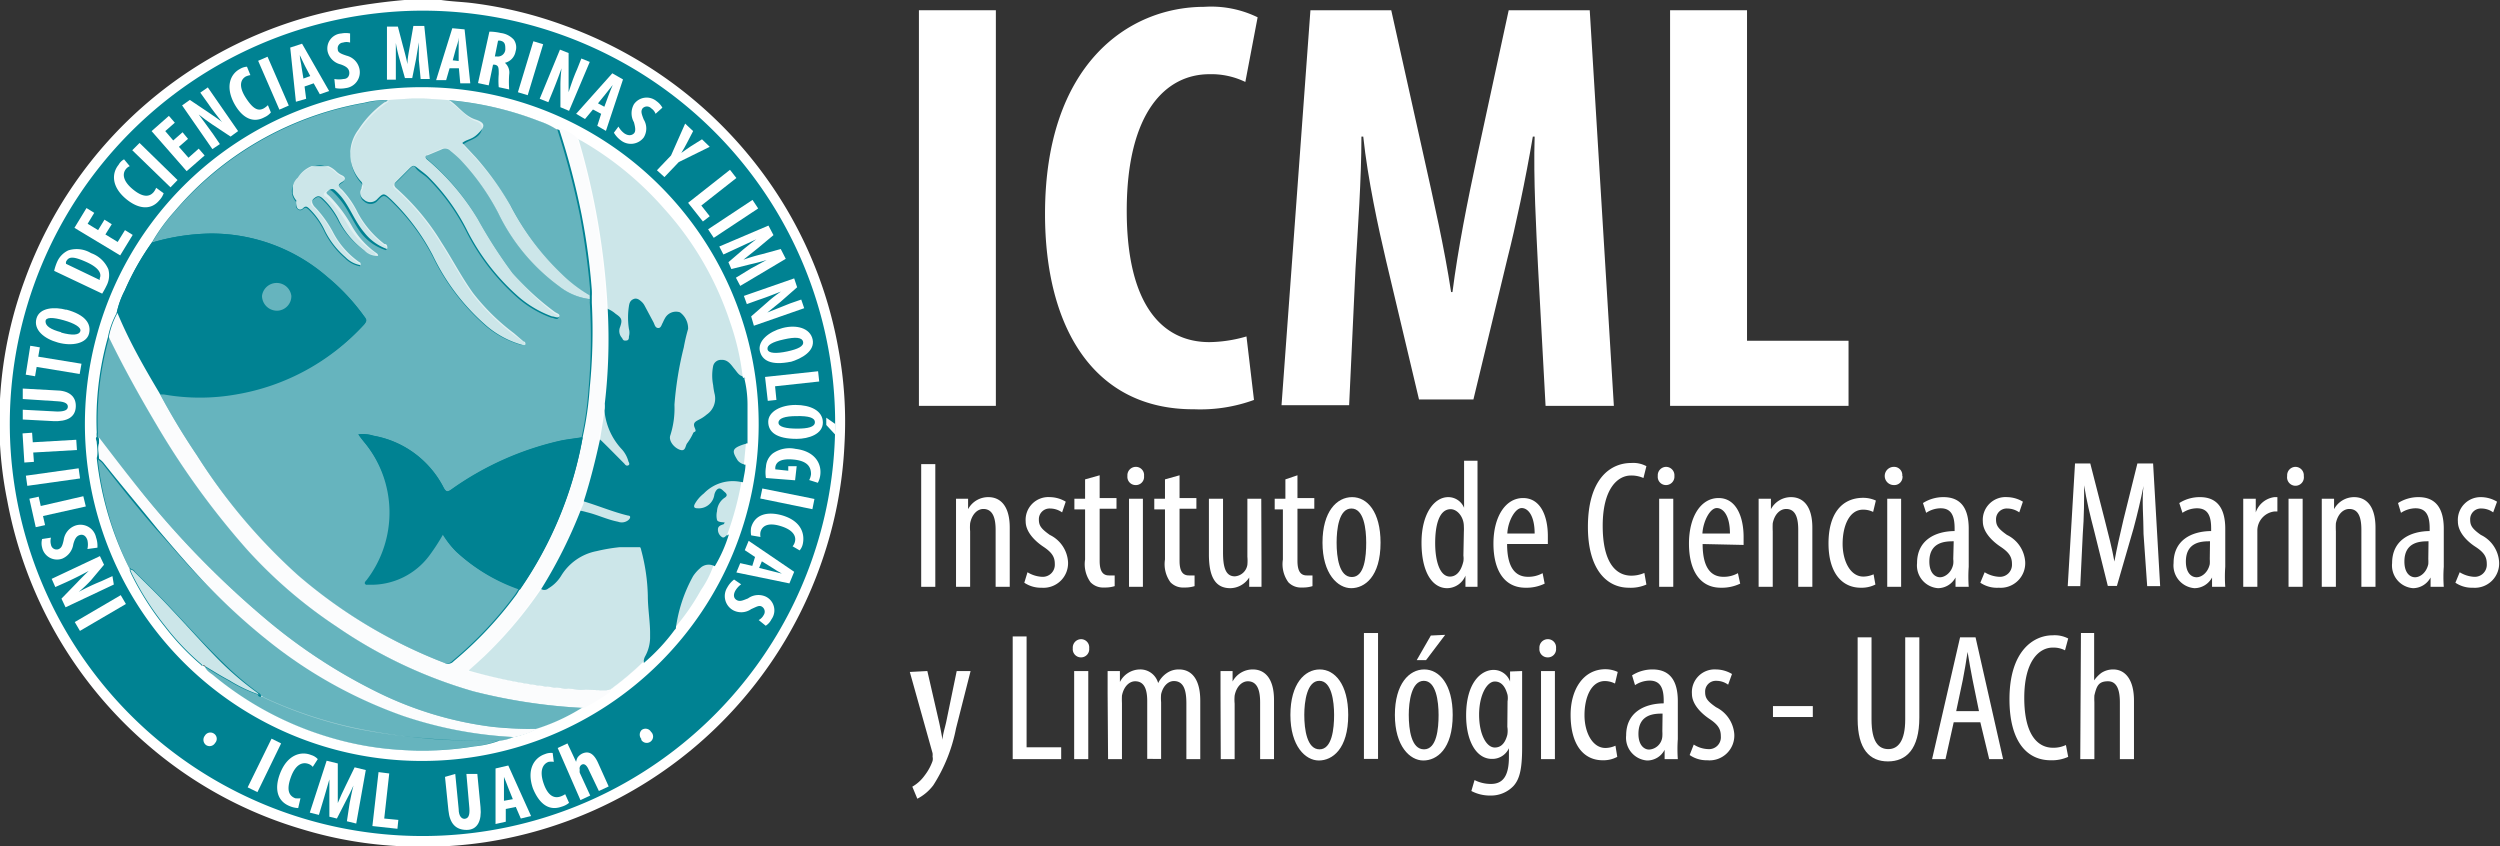 <svg id="Capa_1" data-name="Capa 1" xmlns="http://www.w3.org/2000/svg" xmlns:xlink="http://www.w3.org/1999/xlink" viewBox="0 0 109.83 37.17"><rect x="0" y="0" width="109.83" height="37.17" fill="#333333" stroke="none"/><defs><style>.cls-1{fill:none;}.cls-2{fill:#008292;}.cls-3{fill:#fbfcfd;}.cls-4{fill:#fff;}.cls-5{opacity:0.4;}.cls-6{clip-path:url(#clip-path);}.cls-7{clip-path:url(#clip-path-2);}.cls-8{opacity:0.8;}.cls-9{clip-path:url(#clip-path-3);}.cls-10{clip-path:url(#clip-path-4);}.cls-11{clip-path:url(#clip-path-5);}.cls-12{clip-path:url(#clip-path-6);}.cls-13{clip-path:url(#clip-path-7);}.cls-14{clip-path:url(#clip-path-8);}.cls-15{clip-path:url(#clip-path-9);}.cls-16{clip-path:url(#clip-path-10);}.cls-17{clip-path:url(#clip-path-11);}.cls-18{clip-path:url(#clip-path-12);}.cls-19{fill:#6f7073;}.cls-20{clip-path:url(#clip-path-13);}.cls-21{clip-path:url(#clip-path-14);}.cls-22{fill:#fcfcfc;}.cls-23{clip-path:url(#clip-path-15);}.cls-24{clip-path:url(#clip-path-16);}.cls-25{clip-path:url(#clip-path-17);}.cls-26{clip-path:url(#clip-path-18);}.cls-27{clip-path:url(#clip-path-19);}.cls-28{clip-path:url(#clip-path-20);}</style><clipPath id="clip-path"><rect class="cls-1" x="6.69" y="4.4" width="19.32" height="24.79"/></clipPath><clipPath id="clip-path-2"><rect class="cls-1" x="4.24" y="14.81" width="21.37" height="17.21"/></clipPath><clipPath id="clip-path-3"><rect class="cls-1" x="25.37" y="6.09" width="7.33" height="13.73"/></clipPath><clipPath id="clip-path-4"><rect class="cls-1" x="20.53" y="24.04" width="8.03" height="6.29"/></clipPath><clipPath id="clip-path-5"><rect class="cls-1" x="4.3" y="20.15" width="18.24" height="12.39"/></clipPath><clipPath id="clip-path-6"><rect class="cls-1" x="15.39" y="4.32" width="10.53" height="10.84"/></clipPath><clipPath id="clip-path-7"><rect class="cls-1" x="19.74" y="4.36" width="6.18" height="8.65"/></clipPath><clipPath id="clip-path-8"><rect class="cls-1" x="9.02" y="29.27" width="12.9" height="3.7"/></clipPath><clipPath id="clip-path-9"><rect class="cls-1" x="5.75" y="25.03" width="5.65" height="5.49"/></clipPath><clipPath id="clip-path-10"><rect class="cls-1" x="30.52" y="21.13" width="2.12" height="2.49"/></clipPath><clipPath id="clip-path-11"><rect class="cls-1" x="29.69" y="24.81" width="1.72" height="2.8"/></clipPath><clipPath id="clip-path-12"><rect class="cls-1" x="32.24" y="19.48" width="0.61" height="0.93"/></clipPath><clipPath id="clip-path-13"><rect class="cls-1" x="5.7" y="24.96" width="0.05" height="0.07"/></clipPath><clipPath id="clip-path-14"><rect class="cls-1" x="29.64" y="27.61" width="0.05" height="0.05"/></clipPath><clipPath id="clip-path-15"><rect class="cls-1" x="12.86" y="7.3" width="4.17" height="4.4"/></clipPath><clipPath id="clip-path-16"><rect class="cls-1" x="26.31" y="17.96" width="1.34" height="2.5"/></clipPath><clipPath id="clip-path-17"><rect class="cls-1" x="25.45" y="22.01" width="2.26" height="0.94"/></clipPath><clipPath id="clip-path-18"><rect class="cls-1" x="11.51" y="12.39" width="1.29" height="1.29"/></clipPath><clipPath id="clip-path-19"><rect class="cls-1" x="11.45" y="30.57" width="0.11" height="0.05"/></clipPath><clipPath id="clip-path-20"><rect class="cls-1" x="11.4" y="30.52" width="0.05" height="0.05"/></clipPath></defs><path class="cls-2" d="M36.78,18.61A18.3,18.3,0,1,1,18.48.32a18.3,18.3,0,0,1,18.3,18.29"/><path class="cls-3" d="M17.77,0V0h1.61V0H17.77"/><path class="cls-4" d="M17.77,0h1.61c.47.07.94.08,1.41.14a18.32,18.32,0,0,1,4.06,1,18.7,18.7,0,0,1,9.68,8,18.4,18.4,0,0,1,2.31,6.23,17.41,17.41,0,0,1,.26,4.14,18.25,18.25,0,0,1-1,5.17A18.61,18.61,0,0,1,21.32,37a18.41,18.41,0,0,1-3.63.18,17.66,17.66,0,0,1-4.45-.76,18.2,18.2,0,0,1-6.7-3.65A18.65,18.65,0,0,1,.32,22,17.4,17.4,0,0,1,0,19.53a18,18,0,0,1,1.09-7.24A18.59,18.59,0,0,1,15,.39,26.44,26.44,0,0,1,17.77,0M.43,18.58A18.13,18.13,0,1,0,18.31.47,18.17,18.17,0,0,0,.43,18.58"/><path class="cls-4" d="M18.53,33.43a14.8,14.8,0,1,1,14.8-14.75,14.78,14.78,0,0,1-14.8,14.75M8.92,29.22h0a.09.09,0,0,0,.11.05H9c.06.21.26.3.4.42a14.39,14.39,0,0,0,5.14,2.72,13.63,13.63,0,0,0,3,.53,14,14,0,0,0,3.3-.15,4.18,4.18,0,0,0,1.1-.25,2,2,0,0,0,.62-.16,3.71,3.71,0,0,0,1-.36,8.66,8.66,0,0,0,2-.92,11,11,0,0,0,1.09-.67.07.07,0,0,0,0-.1.56.56,0,0,0,.3-.14,12.94,12.94,0,0,0,1.26-1.07,8.54,8.54,0,0,0,1.36-1.46l.05-.05h0a9.89,9.89,0,0,0,1.17-1.68,4.54,4.54,0,0,0,.54-1.05,6.28,6.28,0,0,0,.62-1.4,13.83,13.83,0,0,0,.62-2.29l.11-.78.09-.93c0-.57,0-1.14,0-1.7a5.39,5.39,0,0,0-.14-1.2,11,11,0,0,0-.55-2.41,13.9,13.9,0,0,0-2.9-5,14.34,14.34,0,0,0-3.66-3c-.06,0-.13-.13-.22,0a1.74,1.74,0,0,0-.87-.5,3.38,3.38,0,0,0-.72-.34,14.39,14.39,0,0,0-4-.93,14.21,14.21,0,0,0-2.69,0,3.53,3.53,0,0,0-1,.11,14.2,14.2,0,0,0-5.34,2.11,14,14,0,0,0-3,2.65,7.94,7.94,0,0,0-1,1.37,11.67,11.67,0,0,0-1.2,2.12,3.85,3.85,0,0,0-.36,1,3.63,3.63,0,0,0-.38,1.06A13.38,13.38,0,0,0,4.25,19a.67.67,0,0,0,0,.19c-.08.07,0,.16,0,.25s.07.45,0,.68A14.23,14.23,0,0,0,5.7,25l0,.06h0a2.29,2.29,0,0,0,.1.23,12.55,12.55,0,0,0,1.46,2.27,10.87,10.87,0,0,0,1.55,1.63l.06.06"/><g class="cls-5"><g class="cls-6"><path class="cls-4" d="M6.69,10.65a7.57,7.57,0,0,1,1-1.37,14.28,14.28,0,0,1,8.38-4.76,3.53,3.53,0,0,1,1-.11c0,.09-.09.12-.15.16a4.38,4.38,0,0,0-1.15,1.2,1.78,1.78,0,0,0,.12,2.3c.11.11.07.19,0,.3a.35.35,0,0,0,.11.48.41.41,0,0,0,.56,0c.3-.32.31-.31.64,0l.08.08A9.32,9.32,0,0,1,19,11.25a9.69,9.69,0,0,0,2.26,3,4.15,4.15,0,0,0,1.66.91s.1,0,.13,0,0-.11-.07-.15l-.43-.32a9.43,9.43,0,0,1-1.8-1.77c-.51-.71-.91-1.49-1.39-2.23a10.34,10.34,0,0,0-2-2.39c-.1-.08-.13-.15,0-.25s.42-.41.63-.62.2-.13.31,0,.35.26.5.41a9.07,9.07,0,0,1,1.66,2.28,9.73,9.73,0,0,0,2.32,3,4.73,4.73,0,0,0,1.44.84c.11,0,.26.12.32,0s-.12-.14-.2-.2A11.45,11.45,0,0,1,22.52,12,21,21,0,0,1,21,9.64,10.4,10.4,0,0,0,18.78,7c-.14-.11-.1-.16,0-.21l.6-.25a.32.32,0,0,1,.4.06,4.83,4.83,0,0,1,.42.37,10.29,10.29,0,0,1,1.7,2.39,8.62,8.62,0,0,0,2.68,3.22,2.68,2.68,0,0,0,1.33.56.83.83,0,0,1,0,.15,24.71,24.71,0,0,1-.05,3.75,14.36,14.36,0,0,1-.31,2.17c-.3.05-.6.08-.9.14a13.28,13.28,0,0,0-4.81,2.14c-.18.13-.25.13-.36-.08a4.29,4.29,0,0,0-3.07-2.27,1.49,1.49,0,0,0-.67-.06c.09.13.17.23.25.33a4.87,4.87,0,0,1,.11,6.08s-.1.09-.07.15.12,0,.19,0a3.18,3.18,0,0,0,2.59-1.28,7.51,7.51,0,0,0,.6-.94,4,4,0,0,0,.6.78,7.8,7.8,0,0,0,2.78,1.66c-.06.09-.11.19-.18.28a16.61,16.61,0,0,1-2.73,2.89.33.33,0,0,1-.41.07,21.91,21.91,0,0,1-6.43-3.85A25.19,25.19,0,0,1,8.65,20,30.22,30.22,0,0,1,7,17.26l.2,0a9.13,9.13,0,0,0,3.17,0A9.77,9.77,0,0,0,16,14.25c.12-.13.13-.21,0-.35a9.22,9.22,0,0,0-1.62-1.74,7.76,7.76,0,0,0-5.12-1.9,9.49,9.49,0,0,0-2.55.39M17,10.94c0-.13-.08-.14-.13-.17a4.27,4.27,0,0,1-1.18-1.39,4.11,4.11,0,0,0-.69-1c-.15-.14-.17-.22,0-.33s.16-.22,0-.3a.88.88,0,0,1-.27-.19,1.12,1.12,0,0,0-.67-.3,1.28,1.28,0,0,0-1,.6.71.71,0,0,0-.06,1c.05.06,0,.13,0,.2s.14.26.29.14.17-.06.26,0a3.28,3.28,0,0,1,.71,1,3.74,3.74,0,0,0,.9,1.15,1.22,1.22,0,0,0,.66.35c0-.08,0-.1-.05-.13a3.69,3.69,0,0,1-1.14-1.28,5,5,0,0,0-.86-1.19c-.1-.11-.2-.18,0-.33s.24-.15.39,0a3.37,3.37,0,0,1,.67.88A3.72,3.72,0,0,0,16,11a.8.8,0,0,0,.49.2.13.13,0,0,0-.07-.12A3.64,3.64,0,0,1,15.35,10a6.21,6.21,0,0,0-1-1.34c-.05,0-.19-.1-.1-.19s.21-.18.34-.07a2.76,2.76,0,0,1,.29.3c.42.47.63,1.08,1,1.56a2.24,2.24,0,0,0,1.07.73"/></g></g><path class="cls-2" d="M32.69,16.58a4.87,4.87,0,0,1,.15,1.2c0,.56,0,1.13,0,1.7a1.8,1.8,0,0,0-.22.06c-.48.17-.46.29-.21.69a.52.52,0,0,0,.34.18c0,.26-.08.52-.11.78a1.76,1.76,0,0,0-1.7.49,1.53,1.53,0,0,0-.39.45c-.06.11-.06.2.11.21a.7.7,0,0,0,.74-.59.56.56,0,0,1,.09-.21c.15-.18.25,0,.36.07s.16.17,0,.26a.78.78,0,0,0-.33.59.82.82,0,0,0,0,.38c0,.16.22.08.33.14,0,0-.05.06-.07.06s-.23.08-.22.22a.39.39,0,0,0,.17.33c.13.09.19-.08.29-.11a6.28,6.28,0,0,1-.62,1.4.52.52,0,0,0-.64.09,1.43,1.43,0,0,0-.31.34,6.48,6.48,0,0,0-.76,2.31h0l-.05.05a8.54,8.54,0,0,1-1.36,1.46.5.5,0,0,1,.07-.27,1.76,1.76,0,0,0,.21-.9c0-.58-.1-1.16-.1-1.75a8.39,8.39,0,0,0-.29-2c0-.13-.09-.17-.23-.17a7.66,7.66,0,0,0-1.72.17,2.34,2.34,0,0,0-1.57,1.09,1.73,1.73,0,0,1-.56.55.27.27,0,0,1-.36,0,20.27,20.27,0,0,0,1.72-3.42l.37.08c.47.11.91.33,1.38.42a.46.46,0,0,0,.44-.06c.09-.09.1-.17,0-.2-.69-.17-1.34-.45-2-.65.29-.91.52-1.83.72-2.76l.14.12c.34.33.67.67,1,1,.05.05.1.12.18.07s0-.11,0-.16a1.29,1.29,0,0,0-.29-.54,2.85,2.85,0,0,1-.75-1.58.89.89,0,0,0-.06-.2,1.69,1.69,0,0,0,0-.23,24.49,24.49,0,0,0,.13-4.11,1.25,1.25,0,0,1,.4.24c.27.18.3.27.19.58a.45.45,0,0,0,.09.48c.05.06.1.12.19.11s.09-.11.11-.18a.62.62,0,0,0,0-.33,3.23,3.23,0,0,1,0-1c0-.14.06-.26.2-.31s.25,0,.35.11a.62.62,0,0,1,.14.18l.39.73c.05.1.07.24.2.25s.15-.14.21-.24a1.86,1.86,0,0,1,.1-.2.55.55,0,0,1,.65-.25.87.87,0,0,1,.36.73,7.91,7.91,0,0,0-.19.81,15.05,15.05,0,0,0-.41,2.52,4,4,0,0,1-.18,1.35c-.09.23.11.51.42.63s.23-.18.32-.28a2.73,2.73,0,0,0,.27-.47c0-.07.09-.15.06-.22s0-.27.18-.35a1.63,1.63,0,0,0,.35-.23.85.85,0,0,0,.35-.88,2.93,2.93,0,0,1-.07-.41,2.16,2.16,0,0,1,0-.84.35.35,0,0,1,.36-.27c.3,0,.41.22.57.39s.22.31.43.34"/><path class="cls-2" d="M6.69,10.65a9.49,9.49,0,0,1,2.55-.39,7.76,7.76,0,0,1,5.12,1.9A9.22,9.22,0,0,1,16,13.9c.1.14.09.22,0,.35a9.77,9.77,0,0,1-5.63,3.08,9.12,9.12,0,0,1-3.17,0l-.2,0C6.31,16.1,5.68,15,5.13,13.75a3.85,3.85,0,0,1,.36-1,11.67,11.67,0,0,1,1.2-2.12M12.8,13a.65.65,0,0,0-1.29,0,.66.66,0,0,0,.67.65A.64.64,0,0,0,12.8,13"/><g class="cls-5"><g class="cls-7"><path class="cls-4" d="M4.3,19.22a.67.67,0,0,1,0-.19,13.38,13.38,0,0,1,.5-4.22c.65,1.34,1.37,2.63,2.13,3.91a35.21,35.21,0,0,0,3.93,5.41,20.69,20.69,0,0,0,3.95,3.4,20.7,20.7,0,0,0,6,2.84,24.53,24.53,0,0,0,4.81.73,8.66,8.66,0,0,1-2,.92,19.31,19.31,0,0,1-2-.09,15.83,15.83,0,0,1-5-1.5,24.1,24.1,0,0,1-5-3.28,40.21,40.21,0,0,1-5.46-5.61C5.49,20.78,4.9,20,4.3,19.22"/></g></g><path class="cls-3" d="M25.6,31.1a24.53,24.53,0,0,1-4.81-.73,20.7,20.7,0,0,1-6-2.84,20.69,20.69,0,0,1-3.95-3.4,35.21,35.21,0,0,1-3.93-5.41c-.76-1.28-1.48-2.57-2.13-3.91a3.63,3.63,0,0,1,.38-1.06C5.68,15,6.31,16.1,7,17.26A30.22,30.22,0,0,0,8.65,20a25.19,25.19,0,0,0,4.44,5.27,21.91,21.91,0,0,0,6.43,3.85.33.33,0,0,0,.41-.07,16.61,16.61,0,0,0,2.73-2.89c.07-.09.12-.19.18-.28a17,17,0,0,0,2.76-6.69,14.36,14.36,0,0,0,.31-2.17A24.71,24.71,0,0,0,26,13.3l0-.15,0-.14a2.25,2.25,0,0,0,0-.26,28.48,28.48,0,0,0-.45-3.32,33,33,0,0,0-1-3.8,1.74,1.74,0,0,1,.87.5,32.27,32.27,0,0,1,1.28,7.49,24.49,24.49,0,0,1-.13,4.11,1.69,1.69,0,0,1,0,.23c-.06.43-.13.86-.2,1.29-.2.93-.43,1.85-.72,2.76,0,.13-.09.27-.14.41a21,21,0,0,1-1.71,3.42,18.6,18.6,0,0,1-2.53,3l-.68.62a21.82,21.82,0,0,0,6.19.86.07.07,0,0,1,0,.1,11,11,0,0,1-1.09.67"/><g class="cls-8"><g class="cls-9"><path class="cls-4" d="M26.65,13.62a32.27,32.27,0,0,0-1.28-7.49c.09-.09.16,0,.22,0a14.34,14.34,0,0,1,3.66,3,13.9,13.9,0,0,1,2.9,5,10.39,10.39,0,0,1,.54,2.41c-.21,0-.31-.2-.43-.34s-.27-.41-.57-.39a.35.35,0,0,0-.36.27,2.16,2.16,0,0,0,0,.84,2.93,2.93,0,0,0,.07.41.85.85,0,0,1-.35.88,1.63,1.63,0,0,1-.35.23c-.15.08-.27.14-.18.35s0,.15-.06.22a2.32,2.32,0,0,1-.27.46c-.09.11-.06.38-.32.29s-.51-.4-.42-.64a3.87,3.87,0,0,0,.18-1.34,15.05,15.05,0,0,1,.41-2.52,7.91,7.91,0,0,1,.19-.81.87.87,0,0,0-.36-.73.55.55,0,0,0-.65.25,1.86,1.86,0,0,0-.1.2c-.06.1-.08.25-.21.24s-.15-.15-.2-.25l-.39-.73a.62.62,0,0,0-.14-.18c-.1-.09-.21-.17-.35-.11s-.18.17-.2.31a3.23,3.23,0,0,0,0,1,.62.62,0,0,1,0,.33c0,.07,0,.17-.11.18s-.14,0-.19-.11a.45.45,0,0,1-.09-.48c.11-.31.08-.4-.19-.58a1.25,1.25,0,0,0-.4-.24"/></g></g><g class="cls-8"><g class="cls-10"><path class="cls-4" d="M26.72,30.33a22.17,22.17,0,0,1-6.19-.85l.68-.63a18.19,18.19,0,0,0,2.53-3,.26.26,0,0,0,.35,0,1.64,1.64,0,0,0,.56-.55,2.34,2.34,0,0,1,1.57-1.09A7.66,7.66,0,0,1,27.94,24c.14,0,.2,0,.23.17a8.39,8.39,0,0,1,.29,2c0,.59.11,1.17.1,1.75a1.76,1.76,0,0,1-.21.9.5.5,0,0,0-.07.27A12.94,12.94,0,0,1,27,30.19a.56.56,0,0,1-.3.14"/></g></g><g class="cls-5"><g class="cls-11"><path class="cls-4" d="M5.7,25a14.23,14.23,0,0,1-1.4-4.82l.18.15c.78,1,1.58,2,2.39,2.93C7.55,24,8.23,24.84,9,25.6a27.09,27.09,0,0,0,2.93,2.63,20.3,20.3,0,0,0,5.85,3.23,18,18,0,0,0,4.81.92,2,2,0,0,1-.62.16c-1.06,0-2.12,0-3.18-.1A25.89,25.89,0,0,1,15.58,32a19,19,0,0,1-4-1.35.13.13,0,0,0-.11-.05h0l0-.05h0a.23.23,0,0,0-.11-.11,13.2,13.2,0,0,1-1.56-1.33C9,28.34,8.3,27.55,7.58,26.79c-.53-.58-1.1-1.12-1.65-1.67A.21.21,0,0,0,5.75,25h0s0-.1,0-.06"/></g></g><g class="cls-8"><g class="cls-12"><path class="cls-4" d="M25.91,13l0,.14a2.68,2.68,0,0,1-1.34-.56,8.62,8.62,0,0,1-2.68-3.22A10.29,10.29,0,0,0,20.21,7a4.83,4.83,0,0,0-.42-.37.32.32,0,0,0-.4-.06l-.6.25c-.1,0-.15.1,0,.21A10.4,10.4,0,0,1,21,9.64,21,21,0,0,0,22.52,12a11.45,11.45,0,0,0,1.85,1.7c.08.06.25.1.2.2s-.21,0-.32,0a4.73,4.73,0,0,1-1.44-.84,9.73,9.73,0,0,1-2.32-3,9.07,9.07,0,0,0-1.66-2.28c-.15-.15-.33-.27-.5-.41s-.21-.08-.31,0L17.39,8c-.1.1-.07.17,0,.25a10.34,10.34,0,0,1,2,2.39c.48.74.88,1.52,1.39,2.23a9.43,9.43,0,0,0,1.8,1.77L23,15c.06,0,.11.08.07.15s-.09,0-.13,0a4.12,4.12,0,0,1-1.66-.92,9.53,9.53,0,0,1-2.26-3,9.5,9.5,0,0,0-1.75-2.38l-.08-.08c-.33-.3-.34-.31-.64,0a.41.41,0,0,1-.56,0,.35.35,0,0,1-.11-.48c0-.11.08-.19,0-.3a1.77,1.77,0,0,1-.13-2.3,4.38,4.38,0,0,1,1.15-1.2c.06,0,.15-.07.15-.16a14.21,14.21,0,0,1,2.69,0s0,.06,0,.07c.4.26.66.69,1.15.85s.39.34.11.62-.47.23-.69.41l.6.64a13.59,13.59,0,0,1,1.52,2.11,11.41,11.41,0,0,0,2.24,3,6.2,6.2,0,0,0,1.22.94"/></g></g><g class="cls-5"><g class="cls-13"><path class="cls-4" d="M25.91,13a6.2,6.2,0,0,1-1.22-.94,11.41,11.41,0,0,1-2.24-3A13.59,13.59,0,0,0,20.93,7l-.6-.64c.22-.18.5-.22.69-.41s.26-.5-.11-.62-.75-.59-1.15-.85c0,0,0,0,0-.07a14.39,14.39,0,0,1,4,.93,3.38,3.38,0,0,1,.72.34,35.25,35.25,0,0,1,1,3.8c.2,1.1.36,2.2.45,3.32,0,.08,0,.17,0,.26"/></g></g><path class="cls-3" d="M22.54,32.38a18,18,0,0,1-4.81-.92,20.3,20.3,0,0,1-5.85-3.23A27.09,27.09,0,0,1,9,25.6c-.72-.76-1.4-1.56-2.08-2.36-.81-1-1.61-1.95-2.39-2.93a1.37,1.37,0,0,0-.18-.16c0-.23-.08-.45,0-.68,0-.08,0-.18,0-.25.6.78,1.19,1.56,1.81,2.32a40.21,40.21,0,0,0,5.46,5.61,24.1,24.1,0,0,0,5,3.28,15.83,15.83,0,0,0,5,1.5,16.9,16.9,0,0,0,2,.09,3.71,3.71,0,0,1-1,.36"/><g class="cls-5"><g class="cls-14"><path class="cls-4" d="M11.56,30.62a19,19,0,0,0,4,1.35,25.89,25.89,0,0,0,3.16.47c1.06.11,2.12.09,3.17.1a4,4,0,0,1-1.09.25,14,14,0,0,1-3.3.15,13.63,13.63,0,0,1-3-.53,14.39,14.39,0,0,1-5.14-2.72c-.15-.12-.34-.21-.4-.42.35.21.7.43,1.06.62a6.4,6.4,0,0,0,1.32.63h0l0,.05h0s.06.05.11.05"/></g></g><g class="cls-8"><g class="cls-15"><path class="cls-4" d="M11.4,30.52a6.4,6.4,0,0,1-1.32-.63c-.36-.19-.71-.41-1.06-.62H9s-.06-.05-.11-.05h0l-.06-.06a10.87,10.87,0,0,1-1.55-1.63,12.55,12.55,0,0,1-1.46-2.27,2.29,2.29,0,0,1-.1-.23.21.21,0,0,1,.18.09c.55.55,1.12,1.09,1.65,1.67.72.76,1.41,1.55,2.15,2.29a13.3,13.3,0,0,0,1.57,1.33.27.27,0,0,1,.1.11"/></g></g><g class="cls-8"><g class="cls-16"><path class="cls-4" d="M32,23.48c-.1,0-.16.2-.29.11a.39.39,0,0,1-.17-.33c0-.14.11-.18.22-.22s0,0,.07-.06-.29,0-.33-.14a.82.82,0,0,1,0-.38.76.76,0,0,1,.33-.59c.15-.09.1-.18,0-.26s-.21-.25-.36-.07a.5.5,0,0,0-.09.21.69.69,0,0,1-.74.58c-.17,0-.17-.09-.11-.2a1.53,1.53,0,0,1,.39-.45,1.76,1.76,0,0,1,1.7-.49A13.83,13.83,0,0,1,32,23.48"/></g></g><g class="cls-8"><g class="cls-17"><path class="cls-4" d="M29.69,27.61a6.5,6.5,0,0,1,.76-2.3,1.69,1.69,0,0,1,.31-.35.53.53,0,0,1,.64-.08,4.54,4.54,0,0,1-.54,1.05,10.3,10.3,0,0,1-1.17,1.68"/></g></g><g class="cls-8"><g class="cls-18"><path class="cls-4" d="M32.75,20.41a.52.52,0,0,1-.34-.18c-.25-.4-.27-.52.21-.69a1.8,1.8,0,0,1,.22-.06l-.09.93"/></g></g><path class="cls-19" d="M8.91,29.22c.05,0,.09,0,.11.05a.09.09,0,0,1-.11-.05"/><g class="cls-8"><g class="cls-20"><path class="cls-4" d="M5.7,25c.08,0,0,0,0,.06l0-.06"/></g></g><path class="cls-19" d="M8.86,29.16l.06.06-.06-.06"/><g class="cls-8"><g class="cls-21"><path class="cls-4" d="M29.64,27.66l.05-.05-.05.05"/></g></g><path class="cls-22" d="M33.86,11.91h0l0,0h0l0,0"/><path class="cls-22" d="M33.39,12.82s0,0-.06,0,0,0,0,0l0,0"/><path class="cls-22" d="M9.68,5.3s.05.07,0,.08-.07,0-.1,0l.06-.06"/><path class="cls-22" d="M8.37,5.26s0,0,0-.06l0,0,0,0"/><path class="cls-2" d="M25.6,19.22a17,17,0,0,1-2.76,6.69,7.8,7.8,0,0,1-2.78-1.66,3.63,3.63,0,0,1-.59-.78,8.92,8.92,0,0,1-.61.94,3.18,3.18,0,0,1-2.59,1.28c-.07,0-.15,0-.19,0s0-.11.07-.15A4.87,4.87,0,0,0,16,19.42c-.08-.1-.16-.2-.25-.33a1.65,1.65,0,0,1,.67.06,4.31,4.31,0,0,1,3.07,2.27c.11.21.18.21.36.08a13.45,13.45,0,0,1,4.81-2.14c.3-.06.6-.09.9-.14"/><g class="cls-8"><g class="cls-23"><path class="cls-4" d="M17,10.94A2.24,2.24,0,0,1,16,10.21c-.41-.48-.62-1.09-1-1.56a2.76,2.76,0,0,0-.29-.3c-.13-.11-.26,0-.34.07s.05.14.1.19a6.21,6.21,0,0,1,1,1.34,3.64,3.64,0,0,0,1.07,1.17.13.13,0,0,1,.07.12A.8.8,0,0,1,16,11a3.72,3.72,0,0,1-1.15-1.4,3.37,3.37,0,0,0-.67-.88c-.15-.14-.25-.12-.39,0s-.06.22,0,.33a5,5,0,0,1,.86,1.19,3.69,3.69,0,0,0,1.14,1.28s.07,0,.05.13a1.22,1.22,0,0,1-.66-.35,3.74,3.74,0,0,1-.9-1.15,3.28,3.28,0,0,0-.71-1c-.09-.08-.15-.11-.26,0s-.27.06-.29-.14,0-.14,0-.2a.71.71,0,0,1,.06-1,1.28,1.28,0,0,1,1-.6,1.12,1.12,0,0,1,.67.3.88.88,0,0,0,.27.19c.17.08.18.2,0,.3s-.18.19,0,.33a4.11,4.11,0,0,1,.69,1,4.27,4.27,0,0,0,1.18,1.39c.05,0,.12,0,.13.17"/></g></g><g class="cls-8"><g class="cls-24"><path class="cls-4" d="M26.31,19.25c.07-.43.14-.86.2-1.29a.76.76,0,0,1,.06.2,2.85,2.85,0,0,0,.75,1.58,1.29,1.29,0,0,1,.29.54s.08.12,0,.16-.13,0-.18-.07c-.33-.33-.66-.67-1-1l-.14-.12"/></g></g><g class="cls-8"><g class="cls-25"><path class="cls-4" d="M25.45,22.42c0-.14.09-.28.14-.41.68.2,1.33.48,2,.64.13,0,.12.12,0,.21a.46.46,0,0,1-.44.06c-.47-.09-.91-.31-1.38-.42a2.45,2.45,0,0,0-.37-.08"/></g></g><g class="cls-5"><g class="cls-26"><path class="cls-4" d="M12.8,13a.64.64,0,0,1-.62.65.66.66,0,0,1-.67-.65.65.65,0,0,1,1.29,0"/></g></g><g class="cls-8"><g class="cls-27"><path class="cls-4" d="M11.56,30.62c-.05,0-.09,0-.11-.05a.13.13,0,0,1,.11.05"/></g></g><g class="cls-8"><g class="cls-28"><path class="cls-4" d="M11.45,30.57l0-.05,0,.05"/></g></g><path class="cls-4" d="M9,32.32a.28.28,0,0,1,.4-.09.27.27,0,0,1,.05.41.28.28,0,0,1-.4.09A.29.29,0,0,1,9,32.32"/><polygon class="cls-4" points="12.35 32.66 11.31 34.8 10.88 34.59 11.93 32.45 12.35 32.66"/><path class="cls-4" d="M13.1,35.5a1.07,1.07,0,0,1-.36-.08c-.59-.23-.68-.8-.44-1.43.32-.84.93-1,1.37-.82a.62.62,0,0,1,.29.18l-.22.34a.42.42,0,0,0-.19-.13c-.25-.09-.56,0-.77.58s-.08.82.19.93a1.2,1.2,0,0,0,.23,0Z"/><path class="cls-4" d="M15.36,35.28c.05-.22.1-.53.17-.77h0c-.1.23-.24.5-.33.67l-.4.78-.33-.08V35c0-.2,0-.5,0-.76h0c-.07.24-.15.53-.22.76l-.24.8-.4-.1.74-2.28.49.12,0,.89c0,.3,0,.58,0,.85h0c.1-.25.22-.5.35-.77l.39-.8.49.12-.42,2.35-.41-.1Z"/><polygon class="cls-4" points="16.63 33.92 17.1 33.98 16.88 35.96 17.5 36.02 17.46 36.41 16.36 36.29 16.63 33.92"/><path class="cls-4" d="M20,34l.15,1.54c0,.35.16.45.28.43s.22-.11.19-.47L20.49,34l.48,0,.14,1.46c.06.61-.14,1-.61,1s-.74-.27-.8-.86l-.15-1.47Z"/><path class="cls-4" d="M22.22,35.54l0,.56-.45.1V33.76l.56-.13,1,2.22-.45.11-.22-.51Zm.31-.43-.19-.47c-.05-.14-.14-.36-.2-.51h0c0,.16,0,.41,0,.55l0,.5Z"/><path class="cls-4" d="M25,35.27a.89.89,0,0,1-.33.17c-.59.21-1-.17-1.26-.81-.29-.85.08-1.35.53-1.5a.69.69,0,0,1,.34-.05l.05.39a.72.72,0,0,0-.23,0c-.25.09-.41.38-.22.94s.47.68.75.58a.93.93,0,0,0,.2-.1Z"/><path class="cls-4" d="M24.5,32.86l.43-.2.38.81h0a.59.59,0,0,1,.07-.2.58.58,0,0,1,.19-.16c.3-.14.53,0,.72.44l.45,1-.43.2-.45-.94c-.07-.16-.17-.28-.3-.22a.2.2,0,0,0-.09.23.38.38,0,0,0,0,.13l.46,1-.43.2Z"/><path class="cls-4" d="M28.19,32.48a.29.29,0,0,1,0-.41.28.28,0,0,1,.41.08.28.28,0,1,1-.44.33"/><rect class="cls-4" x="3.24" y="26.71" width="2.34" height="0.45" transform="translate(-13 5.91) rotate(-30.33)"/><path class="cls-4" d="M5,25.68l-2.12,1-.18-.38.69-.71c.13-.14.36-.37.51-.51h0c-.22.12-.58.31-1,.5l-.47.21-.16-.36,2.12-1,.18.38L4,25.49a5.18,5.18,0,0,1-.54.51h0c.21-.11.53-.28,1-.47l.48-.22Z"/><path class="cls-4" d="M3.84,24.12a.87.87,0,0,0,0-.39c-.07-.21-.21-.27-.35-.22s-.21.18-.27.4a.81.81,0,0,1-.48.63.67.67,0,0,1-.89-.49.71.71,0,0,1,0-.37l.39-.06a.57.57,0,0,0,0,.31.25.25,0,0,0,.32.2c.13-.05.18-.13.24-.42a.78.78,0,0,1,.51-.62.7.7,0,0,1,.91.52,1.15,1.15,0,0,1,.06.45Z"/><polygon class="cls-4" points="1.89 22.67 1.98 23.07 1.57 23.16 1.29 21.91 1.7 21.82 1.79 22.23 3.66 21.8 3.77 22.25 1.89 22.67"/><rect class="cls-4" x="1.16" y="20.73" width="2.34" height="0.45" transform="translate(-2.89 0.53) rotate(-7.98)"/><polygon class="cls-4" points="1.46 19.88 1.49 20.29 1.07 20.32 0.99 19.04 1.41 19.01 1.44 19.43 3.35 19.32 3.38 19.77 1.46 19.88"/><path class="cls-4" d="M1,18l1.52.08c.34,0,.45-.08.46-.2s-.08-.23-.44-.25L1,17.53l0-.46,1.44.08c.6,0,.91.27.89.72s-.37.66-1,.63L1,18.43Z"/><polygon class="cls-4" points="1.61 16.12 1.54 16.53 1.13 16.46 1.33 15.19 1.75 15.26 1.68 15.67 3.58 15.98 3.5 16.43 1.61 16.12"/><path class="cls-4" d="M2.91,13.6c.85.23,1.11.63,1,1.06s-.74.56-1.36.39S1.47,14.49,1.6,14s.79-.53,1.31-.39m-.23,1c.51.14.8.11.85-.06s-.27-.35-.73-.48S2,13.92,2,14.12s.21.35.7.48"/><path class="cls-4" d="M2.38,11.9a2.08,2.08,0,0,1,.15-.44A1,1,0,0,1,3,11a1.22,1.22,0,0,1,1,.12,1.3,1.3,0,0,1,.76.71,1,1,0,0,1-.09.74c-.06.13-.14.26-.18.33Zm2,.4a.21.21,0,0,0,0-.07c.09-.19,0-.46-.61-.73s-.76-.21-.87,0a.32.32,0,0,0,0,.09Z"/><polygon class="cls-4" points="4.91 9.85 4.63 10.3 5.17 10.63 5.49 10.11 5.83 10.32 5.28 11.22 3.27 10.01 3.8 9.14 4.14 9.35 3.85 9.83 4.31 10.11 4.59 9.65 4.91 9.85"/><path class="cls-4" d="M7.19,8.49A.85.85,0,0,1,7,8.8c-.38.46-.94.37-1.45-.05-.68-.56-.63-1.16-.34-1.51A.59.59,0,0,1,5.45,7l.25.3a.42.42,0,0,0-.17.13c-.16.2-.14.52.31.89s.73.33.91.12a.77.77,0,0,0,.11-.19Z"/><polygon class="cls-4" points="6.13 6.28 7.8 7.91 7.49 8.23 5.81 6.6 6.13 6.28"/><polygon class="cls-4" points="8.26 6.1 7.86 6.45 8.28 6.93 8.73 6.53 8.99 6.83 8.2 7.52 6.66 5.76 7.42 5.09 7.68 5.39 7.26 5.76 7.61 6.17 8.02 5.81 8.26 6.1"/><path class="cls-4" d="M9.33,6.55,8,4.63l.34-.24.82.55c.16.11.43.29.59.42h0c-.15-.2-.41-.51-.65-.87l-.3-.42.33-.23,1.33,1.92L10.13,6l-.8-.53c-.18-.12-.43-.3-.6-.44h0c.14.19.36.48.63.86l.3.44Z"/><path class="cls-4" d="M11.9,4.94a.77.77,0,0,1-.28.21c-.53.29-1,0-1.33-.6-.41-.77-.15-1.31.25-1.52a.69.69,0,0,1,.31-.1L11,3.3a.82.82,0,0,0-.2.06c-.23.13-.33.43,0,.94s.55.59.79.46a.94.94,0,0,0,.18-.14Z"/><rect class="cls-4" x="11.79" y="2.48" width="0.45" height="2.34" transform="translate(-0.46 5.1) rotate(-23.51)"/><path class="cls-4" d="M13.38,3.8l.07.54L13,4.47l-.25-2.38.52-.17L14.46,4l-.41.14-.27-.48Zm.25-.46L13.4,2.9c-.06-.13-.17-.34-.23-.48h0c0,.16.07.4.08.54l.08.49Z"/><path class="cls-4" d="M14.69,3.47a1.06,1.06,0,0,0,.4,0c.21,0,.28-.18.25-.33s-.15-.23-.37-.31a.77.77,0,0,1-.57-.54A.66.66,0,0,1,15,1.47a1,1,0,0,1,.38,0v.4a.52.52,0,0,0-.31,0,.25.25,0,0,0-.23.3c0,.13.12.19.4.28a.76.76,0,0,1,.55.57.7.7,0,0,1-.6.85,1.2,1.2,0,0,1-.46,0Z"/><path class="cls-4" d="M18.4,2.63c0-.22,0-.52,0-.77h0l-.12.73-.17.84h-.32l-.23-.81a6.68,6.68,0,0,1-.17-.73h0c0,.25,0,.55,0,.78V3.5l-.39,0L17,1.17l.48,0,.22.84c.08.29.15.55.2.81h0c0-.26.06-.53.11-.82l.15-.86.48,0,.24,2.33-.4,0Z"/><path class="cls-4" d="M19.75,3l-.15.52-.44,0,.71-2.28.54.05.25,2.37-.44,0L20.16,3Zm.4-.32,0-.49c0-.15,0-.38,0-.54h0c0,.15-.09.39-.13.52l-.13.48Z"/><path class="cls-4" d="M21.5,1.39a2.27,2.27,0,0,1,.5.06.92.92,0,0,1,.57.29.59.59,0,0,1,.08.52.62.62,0,0,1-.47.5h0a.56.56,0,0,1,.19.51,4.3,4.3,0,0,0,0,.66l-.46-.1a3.39,3.39,0,0,1,0-.57c0-.29,0-.39-.19-.42h-.06l-.19.91L21,3.65Zm.24,1.09.08,0a.33.33,0,0,0,.38-.3c0-.19,0-.34-.21-.39a.22.22,0,0,0-.11,0Z"/><rect class="cls-4" x="22.14" y="2.76" width="2.34" height="0.45" transform="translate(13.69 24.44) rotate(-73.14)"/><path class="cls-4" d="M23.71,4.34l.89-2.16.38.15v1c0,.19,0,.51,0,.72h0c.08-.24.2-.62.37-1l.19-.48.37.15L25,4.87l-.38-.16v-1A6.15,6.15,0,0,1,24.67,3h0c-.08.22-.2.56-.38,1l-.2.49Z"/><path class="cls-4" d="M26.05,4.81l-.35.42L25.31,5,26.9,3.22l.47.27-.75,2.26-.38-.22L26.41,5Zm.5-.12.17-.46c.05-.14.14-.36.2-.5h0l-.34.43-.31.38Z"/><path class="cls-4" d="M27.17,5.56a.91.91,0,0,0,.26.3c.18.12.33.09.42,0s.06-.27,0-.49a.8.8,0,0,1,0-.79.68.68,0,0,1,1-.13.86.86,0,0,1,.25.28L28.8,5a.49.49,0,0,0-.19-.24.26.26,0,0,0-.38,0c-.08.12-.06.21.05.49a.75.75,0,0,1,0,.79.71.71,0,0,1-1,.13,1.14,1.14,0,0,1-.31-.34Z"/><path class="cls-4" d="M28.86,7.48l.62-.65.62-1.4.35.33-.27.52c-.07.14-.16.29-.25.44h0c.14-.11.29-.2.43-.3l.48-.3.34.33-1.36.67-.63.66Z"/><polygon class="cls-4" points="32.07 7.46 32.35 7.82 30.81 9.03 31.18 9.5 30.88 9.73 30.23 8.91 32.07 7.46"/><rect class="cls-4" x="31.04" y="9.39" width="2.34" height="0.45" transform="translate(0.04 19.37) rotate(-33.49)"/><path class="cls-4" d="M33,11.79l.68-.37h0c-.24.08-.53.15-.71.19l-.84.21L32,11.52l.64-.55c.15-.12.38-.31.59-.46h0l-.71.33-.74.34-.18-.35,2.16-.92.22.42-.67.56-.65.52h0a7.59,7.59,0,0,1,.8-.24l.84-.23.22.43-2,1.19-.19-.36Z"/><path class="cls-4" d="M32.68,13l2.21-.77.13.39-.74.65-.57.46h0l1-.4.49-.17.13.38-2.21.77L33,13.9l.72-.63a5.46,5.46,0,0,1,.59-.46h0c-.22.08-.55.22-1,.37l-.5.18Z"/><path class="cls-4" d="M34.75,15.89c-.87.18-1.28-.05-1.37-.48s.39-.84,1-1,1.21,0,1.32.5-.45.84-1,1m-.26-1c-.52.11-.76.26-.72.44s.39.19.86.09.75-.23.7-.43-.35-.21-.84-.1"/><polygon class="cls-4" points="35.94 16.31 35.99 16.76 34.05 16.97 34.11 17.57 33.73 17.61 33.61 16.56 35.94 16.31"/><path class="cls-4" d="M35,19.28c-.89,0-1.25-.3-1.25-.75s.56-.74,1.2-.74,1.19.24,1.2.76-.62.73-1.15.73m0-1c-.53,0-.8.1-.8.29s.35.26.82.26.78-.07.78-.28-.3-.28-.8-.27m1.69.81-.39-.42v-.32l.4.28Z"/><path class="cls-4" d="M33.65,21a1.48,1.48,0,0,1,0-.49.81.81,0,0,1,.3-.59,1.28,1.28,0,0,1,1-.2c.84.1,1.14.63,1.09,1.12a1,1,0,0,1-.11.37l-.38-.12a.73.73,0,0,0,.08-.26c0-.31-.15-.58-.76-.64s-.78.13-.81.34v.09l.57.06,0-.2.37,0-.07.62Z"/><polygon class="cls-4" points="35.69 22.37 33.4 21.9 33.49 21.46 35.78 21.92 35.69 22.37"/><path class="cls-4" d="M33,23.52a1,1,0,0,1,0-.35c.17-.58.72-.71,1.36-.53.85.25,1,.82.91,1.25a.63.63,0,0,1-.14.29L34.82,24a.48.48,0,0,0,.1-.19c.07-.25-.07-.53-.63-.7s-.81,0-.88.26a.58.58,0,0,0,0,.22Z"/><path class="cls-4" d="M33.17,24.47l-.45-.3.17-.41,2,1.36-.21.51-2.33-.48.17-.41.53.12Zm.18.48.48.12.52.13h0c-.14-.08-.35-.2-.46-.28l-.42-.26Z"/><path class="cls-4" d="M32.56,25.67a.92.92,0,0,0-.26.29c-.1.19-.06.34.08.41s.27,0,.48-.08a.78.78,0,0,1,.78-.08.67.67,0,0,1,.25,1,.7.7,0,0,1-.25.28l-.31-.25a.51.51,0,0,0,.22-.22.26.26,0,0,0-.08-.37c-.12-.07-.22,0-.47.11a.76.76,0,0,1-.79.05.71.71,0,0,1-.26-1,1.1,1.1,0,0,1,.3-.35Z"/><rect class="cls-4" x="40.37" y="0.45" width="3.38" height="17.38"/><path class="cls-4" d="M55.09,17.57a6.87,6.87,0,0,1-2.63.41C48,18,45.91,14.32,45.91,9.4c0-6.55,3.64-9.1,7-9.1a4.65,4.65,0,0,1,2.34.46L54.71,3.6a3.43,3.43,0,0,0-1.58-.34c-1.9,0-3.63,1.65-3.63,6,0,4.15,1.57,5.77,3.63,5.77a6,6,0,0,0,1.63-.25Z"/><path class="cls-4" d="M67.57,11.75c-.08-1.65-.21-3.9-.15-5.75h-.08c-.31,1.85-.77,4-1.11,5.33l-1.5,6.22H62.34l-1.45-6.11c-.33-1.4-.8-3.56-1-5.44h-.08c0,1.88-.16,4.07-.26,5.8l-.28,6H56.3L57.57.45h3.55l1.4,6.29c.49,2.2.93,4.13,1.23,6.09h.06c.25-1.94.64-3.89,1.11-6.09L66.28.45h3.56L70.9,17.83h-3Z"/><polygon class="cls-4" points="73.37 0.45 76.75 0.45 76.75 14.97 81.21 14.97 81.21 17.83 73.37 17.83 73.37 0.45"/><rect class="cls-4" x="40.47" y="20.39" width="0.62" height="5.39"/><path class="cls-4" d="M42,22.91c0-.46,0-.69,0-1h.53l0,.46h0a1,1,0,0,1,.89-.53c.54,0,.94.4.94,1.34v2.6h-.62v-2.5c0-.45-.09-.92-.54-.92-.25,0-.5.22-.58.63a1.89,1.89,0,0,0,0,.35v2.44H42Z"/><path class="cls-4" d="M45.14,25.14a1.34,1.34,0,0,0,.63.2.53.53,0,0,0,.57-.56c0-.3-.11-.5-.5-.76s-.78-.66-.78-1.11a1,1,0,0,1,1.07-1.07,1.38,1.38,0,0,1,.69.2l-.16.47a.92.92,0,0,0-.52-.17.47.47,0,0,0-.5.49c0,.26.1.4.48.67a1.42,1.42,0,0,1,.8,1.17,1.08,1.08,0,0,1-1.16,1.15A1.3,1.3,0,0,1,45,25.6Z"/><path class="cls-4" d="M48.31,20.88v1h.74v.47h-.74v2.29c0,.51.18.64.41.64l.25,0,0,.47a1.38,1.38,0,0,1-.46.06.76.76,0,0,1-.6-.23,1.35,1.35,0,0,1-.24-1V22.38h-.47v-.47h.47v-.85Z"/><path class="cls-4" d="M50.26,20.91a.36.36,0,0,1-.38.4.36.36,0,0,1-.35-.4.37.37,0,0,1,.36-.4.36.36,0,0,1,.37.4m-.66,1h.61v3.87H49.6Z"/><path class="cls-4" d="M51.82,20.88v1h.74v.47h-.74v2.29c0,.51.18.64.41.64l.25,0,0,.47a1.38,1.38,0,0,1-.46.06.76.76,0,0,1-.6-.23,1.35,1.35,0,0,1-.24-1V22.38h-.47v-.47h.47v-.85Z"/><path class="cls-4" d="M55.42,24.72c0,.43,0,.77,0,1.06h-.54l0-.41h0a1,1,0,0,1-.83.47c-.68,0-.94-.53-.94-1.49V21.91h.62v2.35c0,.61.09,1.06.52,1.06a.6.6,0,0,0,.55-.51,2,2,0,0,0,0-.35V21.91h.61Z"/><path class="cls-4" d="M57,20.88v1h.74v.47H57v2.29c0,.51.18.64.41.64l.25,0,0,.47a1.38,1.38,0,0,1-.46.06.76.76,0,0,1-.6-.23,1.35,1.35,0,0,1-.24-1V22.38H56v-.47h.47v-.85Z"/><path class="cls-4" d="M60.65,23.84c0,1.5-.7,2-1.29,2s-1.26-.63-1.26-2,.63-2,1.3-2,1.25.65,1.25,2m-1.93,0c0,.64.11,1.51.67,1.51s.63-.91.63-1.51-.1-1.5-.65-1.5-.65.91-.65,1.5"/><path class="cls-4" d="M64.91,20.24v4.61c0,.26,0,.7,0,.93h-.53l0-.49h0a.88.88,0,0,1-.8.55c-.66,0-1.13-.71-1.13-2s.57-2,1.17-2a.75.75,0,0,1,.7.47h0V20.24Zm-.6,3.14a2.35,2.35,0,0,0,0-.26c0-.4-.28-.75-.58-.75-.51,0-.68.71-.68,1.49s.2,1.47.65,1.47c.19,0,.46-.11.59-.67a.9.9,0,0,0,0-.25Z"/><path class="cls-4" d="M66.21,23.9c0,1.18.47,1.44.92,1.44a1.28,1.28,0,0,0,.64-.16l.09.46a1.83,1.83,0,0,1-.84.18c-.93,0-1.41-.76-1.41-1.94s.53-2,1.3-2S68,22.67,68,23.55c0,.15,0,.25,0,.35Zm1.21-.46c0-.77-.28-1.12-.57-1.12s-.61.59-.63,1.12Z"/><path class="cls-4" d="M72.33,25.68a1.7,1.7,0,0,1-.77.14c-1,0-1.8-.84-1.8-2.67,0-2.13,1-2.81,1.9-2.81a1.23,1.23,0,0,1,.67.14L72.2,21a1.31,1.31,0,0,0-.55-.11c-.57,0-1.24.56-1.24,2.21s.6,2.19,1.26,2.19a1.42,1.42,0,0,0,.57-.12Z"/><path class="cls-4" d="M73.56,20.91a.37.37,0,0,1-.38.4.36.36,0,0,1-.35-.4.37.37,0,0,1,.36-.4.37.37,0,0,1,.37.4m-.67,1h.62v3.87h-.62Z"/><path class="cls-4" d="M74.8,23.9c0,1.18.47,1.44.91,1.44a1.25,1.25,0,0,0,.64-.16l.1.46a1.87,1.87,0,0,1-.85.18c-.92,0-1.4-.76-1.4-1.94s.52-2,1.3-2,1.1.83,1.1,1.71c0,.15,0,.25,0,.35ZM76,23.44c0-.77-.28-1.12-.58-1.12s-.6.59-.63,1.12Z"/><path class="cls-4" d="M77.26,22.91c0-.46,0-.69,0-1h.54l0,.46h0a1,1,0,0,1,.88-.53c.54,0,.94.4.94,1.34v2.6H79v-2.5c0-.45-.08-.92-.53-.92-.26,0-.51.22-.59.63a3.49,3.49,0,0,0,0,.35v2.44h-.62Z"/><path class="cls-4" d="M82.39,25.68a1.35,1.35,0,0,1-.64.14c-.85,0-1.42-.68-1.42-1.95s.56-2,1.53-2a1.36,1.36,0,0,1,.55.12l-.12.5a1,1,0,0,0-.44-.1c-.62,0-.9.74-.9,1.5s.34,1.44.91,1.44a1.1,1.1,0,0,0,.45-.1Z"/><path class="cls-4" d="M83.58,20.91a.36.36,0,0,1-.38.4.4.4,0,0,1,0-.8.36.36,0,0,1,.37.4m-.66,1h.61v3.87h-.61Z"/><path class="cls-4" d="M85.91,25.78l0-.41h0a.88.88,0,0,1-.77.47,1,1,0,0,1-.92-1.1c0-1,.78-1.4,1.65-1.41v-.12c0-.52-.13-.88-.61-.88a1.16,1.16,0,0,0-.64.2l-.14-.43a1.66,1.66,0,0,1,.9-.26c.78,0,1.11.51,1.11,1.39V24.9a6.19,6.19,0,0,0,0,.88Zm-.08-2c-.32,0-1.07,0-1.07.89,0,.51.26.69.47.69s.51-.2.58-.58a.9.9,0,0,0,0-.22Z"/><path class="cls-4" d="M87.19,25.14a1.34,1.34,0,0,0,.63.2.53.53,0,0,0,.57-.56c0-.3-.11-.5-.5-.76s-.78-.66-.78-1.11a1,1,0,0,1,1.07-1.07,1.38,1.38,0,0,1,.69.2l-.16.47a.92.92,0,0,0-.52-.17.47.47,0,0,0-.5.49c0,.26.1.4.48.67a1.42,1.42,0,0,1,.8,1.17,1.08,1.08,0,0,1-1.16,1.15A1.3,1.3,0,0,1,87,25.6Z"/><path class="cls-4" d="M94.17,23.46c0-.71-.08-1.51,0-2.11h0c-.12.6-.27,1.24-.44,1.87L93,25.74H92.6L92,23.32c-.18-.69-.34-1.35-.44-2h0c0,.63,0,1.38-.06,2.15l-.11,2.28h-.55l.32-5.39h.67l.63,2.46c.18.71.32,1.24.43,1.85h0c.11-.61.23-1.12.4-1.85l.61-2.46h.69l.31,5.39h-.57Z"/><path class="cls-4" d="M97.18,25.78l0-.41h0a.88.88,0,0,1-.77.47,1,1,0,0,1-.92-1.1c0-1,.77-1.4,1.65-1.41v-.12c0-.52-.13-.88-.62-.88a1.16,1.16,0,0,0-.64.2l-.14-.43a1.67,1.67,0,0,1,.91-.26c.77,0,1.11.51,1.11,1.39V24.9a6.19,6.19,0,0,0,0,.88Zm-.09-2c-.32,0-1.06,0-1.06.89,0,.51.25.69.47.69s.5-.2.58-.58a1.77,1.77,0,0,0,0-.22Z"/><path class="cls-4" d="M98.55,22.91c0-.33,0-.72,0-1h.55l0,.6h0a1,1,0,0,1,.82-.67h.13v.63h-.13a.85.85,0,0,0-.75.81c0,.11,0,.23,0,.35v2.15h-.62Z"/><path class="cls-4" d="M101.21,20.91a.37.37,0,1,1-.73,0,.37.37,0,0,1,.36-.4.37.37,0,0,1,.37.4m-.67,1h.62v3.87h-.62Z"/><path class="cls-4" d="M102,22.91c0-.46,0-.69,0-1h.54l0,.46h0a1,1,0,0,1,.88-.53c.54,0,.94.4.94,1.34v2.6h-.62v-2.5c0-.45-.08-.92-.53-.92-.26,0-.51.22-.59.63a3.49,3.49,0,0,0,0,.35v2.44H102Z"/><path class="cls-4" d="M106.78,25.78l0-.41h0a.88.88,0,0,1-.77.47,1,1,0,0,1-.92-1.1c0-1,.78-1.4,1.65-1.41v-.12c0-.52-.13-.88-.62-.88a1.18,1.18,0,0,0-.64.2l-.13-.43a1.66,1.66,0,0,1,.9-.26c.77,0,1.11.51,1.11,1.39V24.9a6.19,6.19,0,0,0,0,.88Zm-.09-2c-.32,0-1.06,0-1.06.89,0,.51.25.69.47.69s.5-.2.58-.58a1.77,1.77,0,0,0,0-.22Z"/><path class="cls-4" d="M108.06,25.14a1.34,1.34,0,0,0,.62.2.53.53,0,0,0,.57-.56c0-.3-.1-.5-.5-.76s-.77-.66-.77-1.11A1,1,0,0,1,109,21.84a1.39,1.39,0,0,1,.7.2l-.17.47a.87.87,0,0,0-.51-.17.47.47,0,0,0-.5.49c0,.26.09.4.47.67a1.42,1.42,0,0,1,.8,1.17,1.07,1.07,0,0,1-1.15,1.15,1.3,1.3,0,0,1-.77-.22Z"/><path class="cls-4" d="M40.74,29.48l.51,2.22c.07.3.11.56.16.8h0c0-.22.1-.51.16-.79l.46-2.23h.61L42,32a7.14,7.14,0,0,1-1,2.5,2.06,2.06,0,0,1-.7.59l-.22-.53a1.71,1.71,0,0,0,.54-.49,2.27,2.27,0,0,0,.35-.64.42.42,0,0,0,0-.19.76.76,0,0,0,0-.15l-1-3.57Z"/><polygon class="cls-4" points="44.49 27.96 45.1 27.96 45.1 32.83 46.62 32.83 46.62 33.35 44.49 33.35 44.49 27.96"/><path class="cls-4" d="M47.85,28.48a.36.36,0,0,1-.37.4.36.36,0,0,1-.35-.4.37.37,0,0,1,.36-.4.36.36,0,0,1,.36.4m-.66,1h.62v3.87h-.62Z"/><path class="cls-4" d="M48.66,30.48c0-.46,0-.69,0-1h.54l0,.48h0a1,1,0,0,1,.87-.55.81.81,0,0,1,.81.6h0a1.12,1.12,0,0,1,.38-.44.91.91,0,0,1,.54-.16c.52,0,.93.39.93,1.37v2.57h-.61V30.92c0-.5-.07-1-.55-1-.25,0-.48.22-.56.58a1.83,1.83,0,0,0,0,.35v2.49H50.4V30.81c0-.43-.08-.88-.53-.88-.25,0-.5.22-.58.63a3.25,3.25,0,0,0,0,.33v2.46h-.61Z"/><path class="cls-4" d="M53.62,30.48c0-.46,0-.69,0-1h.53l0,.46h0a1,1,0,0,1,.89-.53c.53,0,.93.4.93,1.34v2.6h-.61v-2.5c0-.45-.09-.92-.54-.92-.25,0-.5.22-.58.63a1.83,1.83,0,0,0,0,.35v2.44h-.61Z"/><path class="cls-4" d="M59.23,31.41c0,1.5-.7,2-1.29,2s-1.25-.63-1.25-2,.63-2,1.29-2,1.25.65,1.25,2m-1.93,0c0,.64.12,1.51.67,1.51s.64-.91.64-1.51-.11-1.5-.65-1.5-.66.91-.66,1.5"/><rect class="cls-4" x="59.92" y="27.81" width="0.62" height="5.53"/><path class="cls-4" d="M63.82,31.41c0,1.5-.7,2-1.29,2s-1.25-.63-1.25-2,.63-2,1.29-2,1.25.65,1.25,2m-1.93,0c0,.64.11,1.51.67,1.51s.64-.91.64-1.51-.11-1.5-.65-1.5-.66.91-.66,1.5m1.6-3.52L62.65,29h-.41l.62-1.08Z"/><path class="cls-4" d="M66.87,29.48c0,.27,0,.61,0,1.2v2.17c0,1-.13,1.4-.38,1.68a1.36,1.36,0,0,1-1,.42,1.75,1.75,0,0,1-.85-.2l.14-.48a1.58,1.58,0,0,0,.72.17c.49,0,.79-.3.79-1.18v-.39h0a.8.8,0,0,1-.75.47c-.68,0-1.13-.78-1.13-1.91,0-1.43.65-2,1.21-2a.77.77,0,0,1,.72.51h0l0-.44Zm-.64,1.33a.86.86,0,0,0,0-.28c-.07-.26-.21-.59-.56-.59s-.69.6-.69,1.46.32,1.44.69,1.44c.19,0,.43-.09.55-.56a1.08,1.08,0,0,0,0-.35Z"/><path class="cls-4" d="M68.36,28.48a.36.36,0,0,1-.38.4.36.36,0,0,1-.35-.4.37.37,0,0,1,.36-.4.36.36,0,0,1,.37.4m-.66,1h.61v3.87H67.7Z"/><path class="cls-4" d="M71.05,33.25a1.28,1.28,0,0,1-.64.15c-.84,0-1.41-.68-1.41-2,0-1.11.56-2,1.53-2a1.31,1.31,0,0,1,.54.12l-.12.51a1,1,0,0,0-.44-.11c-.62,0-.9.74-.9,1.5s.35,1.44.92,1.44a1.09,1.09,0,0,0,.44-.1Z"/><path class="cls-4" d="M73.13,33.35l0-.41h0a.86.86,0,0,1-.77.47,1,1,0,0,1-.92-1.1c0-1,.78-1.4,1.65-1.41v-.12c0-.52-.13-.88-.62-.88a1.18,1.18,0,0,0-.64.2l-.13-.43a1.66,1.66,0,0,1,.9-.26c.78,0,1.11.52,1.11,1.39v1.67a6.19,6.19,0,0,0,0,.88Zm-.09-2c-.32,0-1.06,0-1.06.89,0,.51.26.69.47.69a.62.62,0,0,0,.58-.58,1.62,1.62,0,0,0,0-.22Z"/><path class="cls-4" d="M74.41,32.71a1.24,1.24,0,0,0,.63.2.52.52,0,0,0,.56-.56c0-.3-.1-.5-.49-.76s-.78-.66-.78-1.11a1,1,0,0,1,1.06-1.07,1.39,1.39,0,0,1,.7.2l-.17.47a.87.87,0,0,0-.51-.17.47.47,0,0,0-.5.49c0,.26.09.4.48.67a1.44,1.44,0,0,1,.8,1.17A1.09,1.09,0,0,1,75,33.4a1.3,1.3,0,0,1-.77-.23Z"/><rect class="cls-4" x="77.89" y="31.02" width="1.75" height="0.48"/><path class="cls-4" d="M82.22,28v3.61c0,1,.32,1.3.74,1.3s.74-.35.74-1.3V28h.62v3.52c0,1.4-.58,1.93-1.38,1.93s-1.33-.53-1.33-1.86V28Z"/><path class="cls-4" d="M85.83,31.73l-.36,1.62h-.59L86.11,28h.68L88,33.35h-.61L87,31.73Zm1.11-.49-.28-1.37c-.08-.38-.15-.83-.22-1.23h0c-.06.41-.14.87-.21,1.23l-.29,1.37Z"/><path class="cls-4" d="M90.86,33.25a1.72,1.72,0,0,1-.77.15c-1.06,0-1.81-.85-1.81-2.68,0-2.13,1.06-2.81,1.9-2.81a1.3,1.3,0,0,1,.68.14l-.14.52a1.1,1.1,0,0,0-.54-.12c-.58,0-1.25.56-1.25,2.21s.61,2.19,1.26,2.19a1.27,1.27,0,0,0,.57-.12Z"/><path class="cls-4" d="M91.42,27.81H92v2.08h0a1.44,1.44,0,0,1,.32-.33.94.94,0,0,1,.52-.15c.49,0,.91.4.91,1.37v2.57h-.62v-2.5c0-.47-.1-.92-.52-.92s-.5.21-.6.62a2.83,2.83,0,0,0,0,.3v2.5h-.62Z"/></svg>